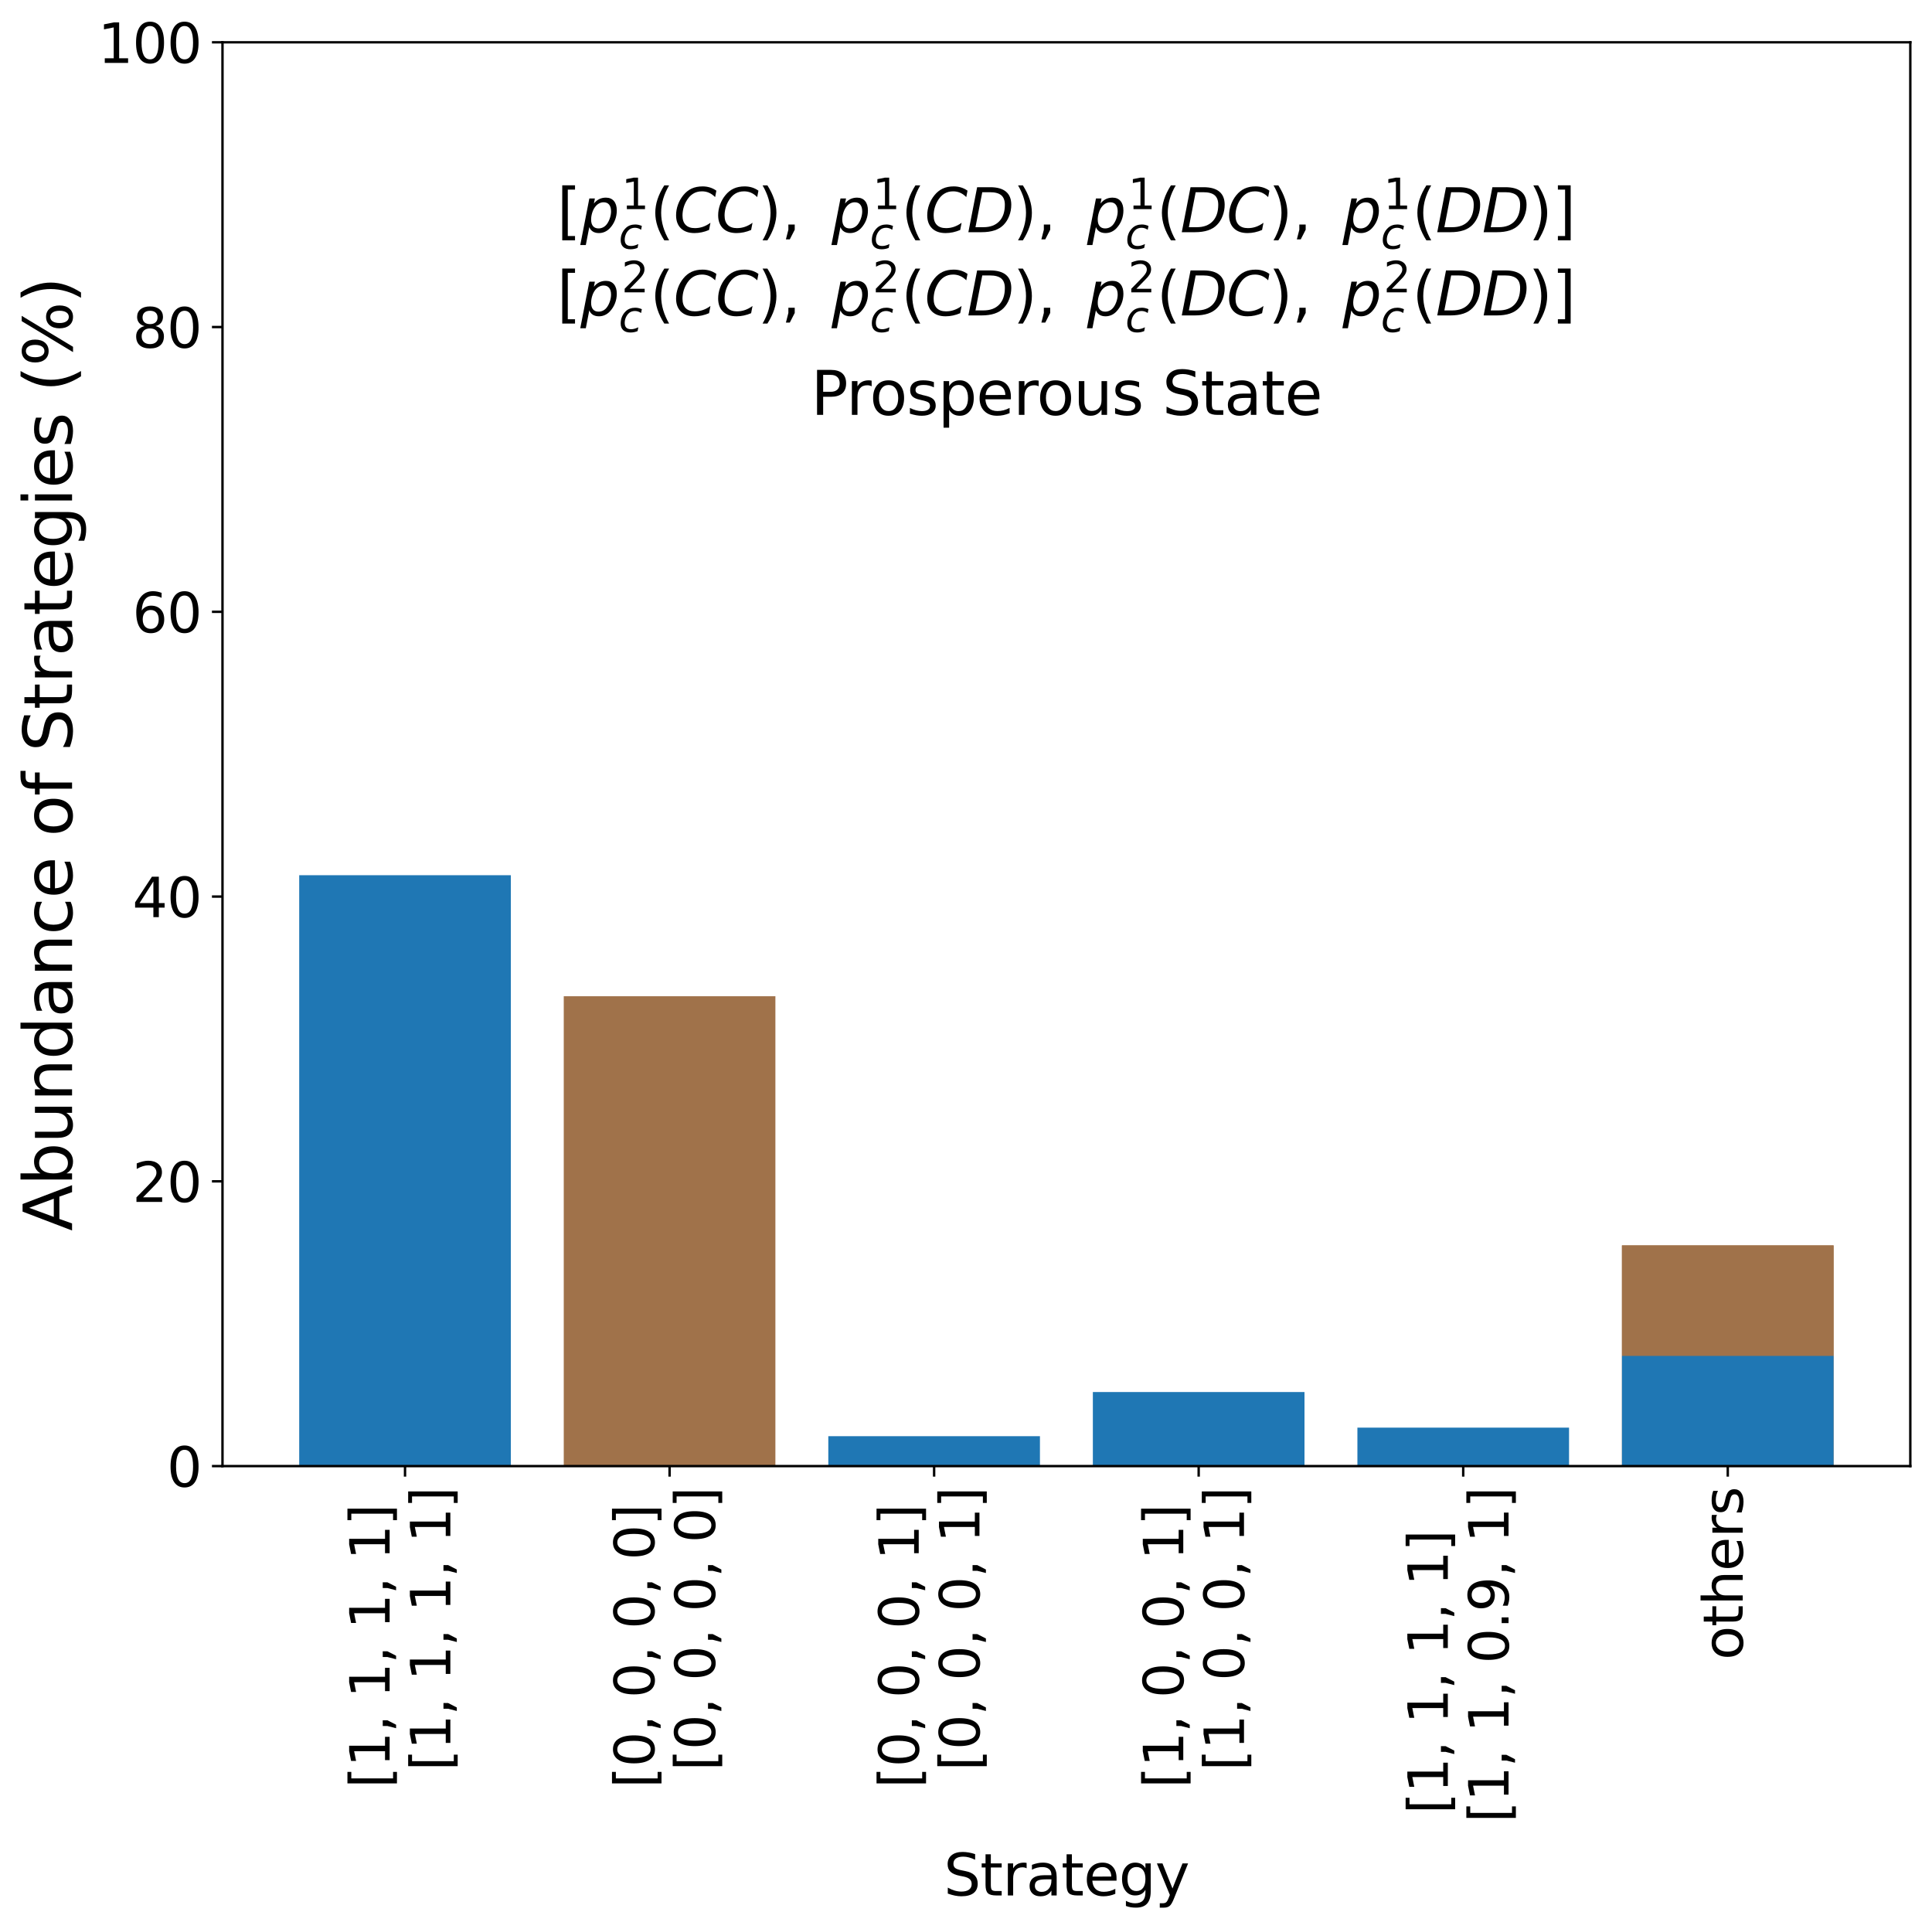 <?xml version="1.0" encoding="utf-8" standalone="no"?>
<!DOCTYPE svg PUBLIC "-//W3C//DTD SVG 1.1//EN"
  "http://www.w3.org/Graphics/SVG/1.1/DTD/svg11.dtd">
<svg xmlns:xlink="http://www.w3.org/1999/xlink" width="641.279pt" height="640.27pt" viewBox="0 0 641.279 640.27" xmlns="http://www.w3.org/2000/svg" version="1.1">
 <defs>
  <style type="text/css">*{stroke-linejoin: round; stroke-linecap: butt}</style>
 </defs>
 <g id="figure_1">
  <g id="patch_1">
   <path d="M 0 640.27 
L 641.279 640.27 
L 641.279 0 
L 0 0 
z
" style="fill: #ffffff"/>
  </g>
  <g id="axes_1">
   <g id="patch_2">
    <path d="M 73.849 486.609 
L 634.079 486.609 
L 634.079 14.039 
L 73.849 14.039 
z
" style="fill: #ffffff"/>
   </g>
   <g id="patch_3">
    <path d="M 99.314 486.609 
L 169.563 486.609 
L 169.563 290.492 
L 99.314 290.492 
z
" clip-path="url(#p943fc4abab)" style="fill: #1f77b4"/>
   </g>
   <g id="patch_4">
    <path d="M 187.125 486.609 
L 257.373 486.609 
L 257.373 330.66 
L 187.125 330.66 
z
" clip-path="url(#p943fc4abab)" style="fill: #a0724a"/>
   </g>
   <g id="patch_5">
    <path d="M 274.935 486.609 
L 345.183 486.609 
L 345.183 476.685 
L 274.935 476.685 
z
" clip-path="url(#p943fc4abab)" style="fill: #1f77b4"/>
   </g>
   <g id="patch_6">
    <path d="M 362.745 486.609 
L 432.994 486.609 
L 432.994 462.035 
L 362.745 462.035 
z
" clip-path="url(#p943fc4abab)" style="fill: #1f77b4"/>
   </g>
   <g id="patch_7">
    <path d="M 450.556 486.609 
L 520.804 486.609 
L 520.804 473.849 
L 450.556 473.849 
z
" clip-path="url(#p943fc4abab)" style="fill: #1f77b4"/>
   </g>
   <g id="patch_8">
    <path d="M 538.366 486.609 
L 608.614 486.609 
L 608.614 413.36 
L 538.366 413.36 
z
" clip-path="url(#p943fc4abab)" style="fill: #a0724a"/>
   </g>
   <g id="patch_9">
    <path d="M 538.366 486.609 
L 608.614 486.609 
L 608.614 449.984 
L 538.366 449.984 
z
" clip-path="url(#p943fc4abab)" style="fill: #1f77b4"/>
   </g>
   <g id="patch_10">
    <path d="M 538.366 449.984 
L 608.614 449.984 
L 608.614 413.36 
L 538.366 413.36 
z
" clip-path="url(#p943fc4abab)" style="fill: #a0724a"/>
   </g>
   <g id="matplotlib.axis_1">
    <g id="xtick_1">
     <g id="line2d_1">
      <defs>
       <path id="md08c0a884a" d="M 0 0 
L 0 3.5 
" style="stroke: #000000; stroke-width: 0.8"/>
      </defs>
      <g>
       <use xlink:href="#md08c0a884a" x="134.439" y="486.609" style="stroke: #000000; stroke-width: 0.8"/>
      </g>
     </g>
     <g id="text_1">
      <!-- [1, 1, 1, 1]  -->
      <g transform="translate(129.327 593.509) rotate(-90) scale(0.18 -0.18)">
       <defs>
        <path id="DejaVuSans-5b" d="M 550 4863 
L 1875 4863 
L 1875 4416 
L 1125 4416 
L 1125 -397 
L 1875 -397 
L 1875 -844 
L 550 -844 
L 550 4863 
z
" transform="scale(0.016)"/>
        <path id="DejaVuSans-31" d="M 794 531 
L 1825 531 
L 1825 4091 
L 703 3866 
L 703 4441 
L 1819 4666 
L 2450 4666 
L 2450 531 
L 3481 531 
L 3481 0 
L 794 0 
L 794 531 
z
" transform="scale(0.016)"/>
        <path id="DejaVuSans-2c" d="M 750 794 
L 1409 794 
L 1409 256 
L 897 -744 
L 494 -744 
L 750 256 
L 750 794 
z
" transform="scale(0.016)"/>
        <path id="DejaVuSans-20" transform="scale(0.016)"/>
        <path id="DejaVuSans-5d" d="M 1947 4863 
L 1947 -844 
L 622 -844 
L 622 -397 
L 1369 -397 
L 1369 4416 
L 622 4416 
L 622 4863 
L 1947 4863 
z
" transform="scale(0.016)"/>
       </defs>
       <use xlink:href="#DejaVuSans-5b"/>
       <use xlink:href="#DejaVuSans-31" transform="translate(39.014 0)"/>
       <use xlink:href="#DejaVuSans-2c" transform="translate(102.637 0)"/>
       <use xlink:href="#DejaVuSans-20" transform="translate(134.424 0)"/>
       <use xlink:href="#DejaVuSans-31" transform="translate(166.211 0)"/>
       <use xlink:href="#DejaVuSans-2c" transform="translate(229.834 0)"/>
       <use xlink:href="#DejaVuSans-20" transform="translate(261.621 0)"/>
       <use xlink:href="#DejaVuSans-31" transform="translate(293.408 0)"/>
       <use xlink:href="#DejaVuSans-2c" transform="translate(357.031 0)"/>
       <use xlink:href="#DejaVuSans-20" transform="translate(388.818 0)"/>
       <use xlink:href="#DejaVuSans-31" transform="translate(420.605 0)"/>
       <use xlink:href="#DejaVuSans-5d" transform="translate(484.229 0)"/>
       <use xlink:href="#DejaVuSans-20" transform="translate(523.242 0)"/>
      </g>
      <!--  [1, 1, 1, 1] -->
      <g transform="translate(149.483 593.509) rotate(-90) scale(0.18 -0.18)">
       <use xlink:href="#DejaVuSans-20"/>
       <use xlink:href="#DejaVuSans-5b" transform="translate(31.787 0)"/>
       <use xlink:href="#DejaVuSans-31" transform="translate(70.801 0)"/>
       <use xlink:href="#DejaVuSans-2c" transform="translate(134.424 0)"/>
       <use xlink:href="#DejaVuSans-20" transform="translate(166.211 0)"/>
       <use xlink:href="#DejaVuSans-31" transform="translate(197.998 0)"/>
       <use xlink:href="#DejaVuSans-2c" transform="translate(261.621 0)"/>
       <use xlink:href="#DejaVuSans-20" transform="translate(293.408 0)"/>
       <use xlink:href="#DejaVuSans-31" transform="translate(325.195 0)"/>
       <use xlink:href="#DejaVuSans-2c" transform="translate(388.818 0)"/>
       <use xlink:href="#DejaVuSans-20" transform="translate(420.605 0)"/>
       <use xlink:href="#DejaVuSans-31" transform="translate(452.393 0)"/>
       <use xlink:href="#DejaVuSans-5d" transform="translate(516.016 0)"/>
      </g>
     </g>
    </g>
    <g id="xtick_2">
     <g id="line2d_2">
      <g>
       <use xlink:href="#md08c0a884a" x="222.249" y="486.609" style="stroke: #000000; stroke-width: 0.8"/>
      </g>
     </g>
     <g id="text_2">
      <!-- [0, 0, 0, 0]  -->
      <g transform="translate(217.138 593.509) rotate(-90) scale(0.18 -0.18)">
       <defs>
        <path id="DejaVuSans-30" d="M 2034 4250 
Q 1547 4250 1301 3770 
Q 1056 3291 1056 2328 
Q 1056 1369 1301 889 
Q 1547 409 2034 409 
Q 2525 409 2770 889 
Q 3016 1369 3016 2328 
Q 3016 3291 2770 3770 
Q 2525 4250 2034 4250 
z
M 2034 4750 
Q 2819 4750 3233 4129 
Q 3647 3509 3647 2328 
Q 3647 1150 3233 529 
Q 2819 -91 2034 -91 
Q 1250 -91 836 529 
Q 422 1150 422 2328 
Q 422 3509 836 4129 
Q 1250 4750 2034 4750 
z
" transform="scale(0.016)"/>
       </defs>
       <use xlink:href="#DejaVuSans-5b"/>
       <use xlink:href="#DejaVuSans-30" transform="translate(39.014 0)"/>
       <use xlink:href="#DejaVuSans-2c" transform="translate(102.637 0)"/>
       <use xlink:href="#DejaVuSans-20" transform="translate(134.424 0)"/>
       <use xlink:href="#DejaVuSans-30" transform="translate(166.211 0)"/>
       <use xlink:href="#DejaVuSans-2c" transform="translate(229.834 0)"/>
       <use xlink:href="#DejaVuSans-20" transform="translate(261.621 0)"/>
       <use xlink:href="#DejaVuSans-30" transform="translate(293.408 0)"/>
       <use xlink:href="#DejaVuSans-2c" transform="translate(357.031 0)"/>
       <use xlink:href="#DejaVuSans-20" transform="translate(388.818 0)"/>
       <use xlink:href="#DejaVuSans-30" transform="translate(420.605 0)"/>
       <use xlink:href="#DejaVuSans-5d" transform="translate(484.229 0)"/>
       <use xlink:href="#DejaVuSans-20" transform="translate(523.242 0)"/>
      </g>
      <!--  [0, 0, 0, 0] -->
      <g transform="translate(237.294 593.509) rotate(-90) scale(0.18 -0.18)">
       <use xlink:href="#DejaVuSans-20"/>
       <use xlink:href="#DejaVuSans-5b" transform="translate(31.787 0)"/>
       <use xlink:href="#DejaVuSans-30" transform="translate(70.801 0)"/>
       <use xlink:href="#DejaVuSans-2c" transform="translate(134.424 0)"/>
       <use xlink:href="#DejaVuSans-20" transform="translate(166.211 0)"/>
       <use xlink:href="#DejaVuSans-30" transform="translate(197.998 0)"/>
       <use xlink:href="#DejaVuSans-2c" transform="translate(261.621 0)"/>
       <use xlink:href="#DejaVuSans-20" transform="translate(293.408 0)"/>
       <use xlink:href="#DejaVuSans-30" transform="translate(325.195 0)"/>
       <use xlink:href="#DejaVuSans-2c" transform="translate(388.818 0)"/>
       <use xlink:href="#DejaVuSans-20" transform="translate(420.605 0)"/>
       <use xlink:href="#DejaVuSans-30" transform="translate(452.393 0)"/>
       <use xlink:href="#DejaVuSans-5d" transform="translate(516.016 0)"/>
      </g>
     </g>
    </g>
    <g id="xtick_3">
     <g id="line2d_3">
      <g>
       <use xlink:href="#md08c0a884a" x="310.059" y="486.609" style="stroke: #000000; stroke-width: 0.8"/>
      </g>
     </g>
     <g id="text_3">
      <!-- [0, 0, 0, 1]  -->
      <g transform="translate(304.948 593.509) rotate(-90) scale(0.18 -0.18)">
       <use xlink:href="#DejaVuSans-5b"/>
       <use xlink:href="#DejaVuSans-30" transform="translate(39.014 0)"/>
       <use xlink:href="#DejaVuSans-2c" transform="translate(102.637 0)"/>
       <use xlink:href="#DejaVuSans-20" transform="translate(134.424 0)"/>
       <use xlink:href="#DejaVuSans-30" transform="translate(166.211 0)"/>
       <use xlink:href="#DejaVuSans-2c" transform="translate(229.834 0)"/>
       <use xlink:href="#DejaVuSans-20" transform="translate(261.621 0)"/>
       <use xlink:href="#DejaVuSans-30" transform="translate(293.408 0)"/>
       <use xlink:href="#DejaVuSans-2c" transform="translate(357.031 0)"/>
       <use xlink:href="#DejaVuSans-20" transform="translate(388.818 0)"/>
       <use xlink:href="#DejaVuSans-31" transform="translate(420.605 0)"/>
       <use xlink:href="#DejaVuSans-5d" transform="translate(484.229 0)"/>
       <use xlink:href="#DejaVuSans-20" transform="translate(523.242 0)"/>
      </g>
      <!--  [0, 0, 0, 1] -->
      <g transform="translate(325.104 593.509) rotate(-90) scale(0.18 -0.18)">
       <use xlink:href="#DejaVuSans-20"/>
       <use xlink:href="#DejaVuSans-5b" transform="translate(31.787 0)"/>
       <use xlink:href="#DejaVuSans-30" transform="translate(70.801 0)"/>
       <use xlink:href="#DejaVuSans-2c" transform="translate(134.424 0)"/>
       <use xlink:href="#DejaVuSans-20" transform="translate(166.211 0)"/>
       <use xlink:href="#DejaVuSans-30" transform="translate(197.998 0)"/>
       <use xlink:href="#DejaVuSans-2c" transform="translate(261.621 0)"/>
       <use xlink:href="#DejaVuSans-20" transform="translate(293.408 0)"/>
       <use xlink:href="#DejaVuSans-30" transform="translate(325.195 0)"/>
       <use xlink:href="#DejaVuSans-2c" transform="translate(388.818 0)"/>
       <use xlink:href="#DejaVuSans-20" transform="translate(420.605 0)"/>
       <use xlink:href="#DejaVuSans-31" transform="translate(452.393 0)"/>
       <use xlink:href="#DejaVuSans-5d" transform="translate(516.016 0)"/>
      </g>
     </g>
    </g>
    <g id="xtick_4">
     <g id="line2d_4">
      <g>
       <use xlink:href="#md08c0a884a" x="397.87" y="486.609" style="stroke: #000000; stroke-width: 0.8"/>
      </g>
     </g>
     <g id="text_4">
      <!-- [1, 0, 0, 1]  -->
      <g transform="translate(392.758 593.509) rotate(-90) scale(0.18 -0.18)">
       <use xlink:href="#DejaVuSans-5b"/>
       <use xlink:href="#DejaVuSans-31" transform="translate(39.014 0)"/>
       <use xlink:href="#DejaVuSans-2c" transform="translate(102.637 0)"/>
       <use xlink:href="#DejaVuSans-20" transform="translate(134.424 0)"/>
       <use xlink:href="#DejaVuSans-30" transform="translate(166.211 0)"/>
       <use xlink:href="#DejaVuSans-2c" transform="translate(229.834 0)"/>
       <use xlink:href="#DejaVuSans-20" transform="translate(261.621 0)"/>
       <use xlink:href="#DejaVuSans-30" transform="translate(293.408 0)"/>
       <use xlink:href="#DejaVuSans-2c" transform="translate(357.031 0)"/>
       <use xlink:href="#DejaVuSans-20" transform="translate(388.818 0)"/>
       <use xlink:href="#DejaVuSans-31" transform="translate(420.605 0)"/>
       <use xlink:href="#DejaVuSans-5d" transform="translate(484.229 0)"/>
       <use xlink:href="#DejaVuSans-20" transform="translate(523.242 0)"/>
      </g>
      <!--  [1, 0, 0, 1] -->
      <g transform="translate(412.914 593.509) rotate(-90) scale(0.18 -0.18)">
       <use xlink:href="#DejaVuSans-20"/>
       <use xlink:href="#DejaVuSans-5b" transform="translate(31.787 0)"/>
       <use xlink:href="#DejaVuSans-31" transform="translate(70.801 0)"/>
       <use xlink:href="#DejaVuSans-2c" transform="translate(134.424 0)"/>
       <use xlink:href="#DejaVuSans-20" transform="translate(166.211 0)"/>
       <use xlink:href="#DejaVuSans-30" transform="translate(197.998 0)"/>
       <use xlink:href="#DejaVuSans-2c" transform="translate(261.621 0)"/>
       <use xlink:href="#DejaVuSans-20" transform="translate(293.408 0)"/>
       <use xlink:href="#DejaVuSans-30" transform="translate(325.195 0)"/>
       <use xlink:href="#DejaVuSans-2c" transform="translate(388.818 0)"/>
       <use xlink:href="#DejaVuSans-20" transform="translate(420.605 0)"/>
       <use xlink:href="#DejaVuSans-31" transform="translate(452.393 0)"/>
       <use xlink:href="#DejaVuSans-5d" transform="translate(516.016 0)"/>
      </g>
     </g>
    </g>
    <g id="xtick_5">
     <g id="line2d_5">
      <g>
       <use xlink:href="#md08c0a884a" x="485.68" y="486.609" style="stroke: #000000; stroke-width: 0.8"/>
      </g>
     </g>
     <g id="text_5">
      <!-- [1, 1, 1, 1]  -->
      <g transform="translate(480.569 602.095) rotate(-90) scale(0.18 -0.18)">
       <use xlink:href="#DejaVuSans-5b"/>
       <use xlink:href="#DejaVuSans-31" transform="translate(39.014 0)"/>
       <use xlink:href="#DejaVuSans-2c" transform="translate(102.637 0)"/>
       <use xlink:href="#DejaVuSans-20" transform="translate(134.424 0)"/>
       <use xlink:href="#DejaVuSans-31" transform="translate(166.211 0)"/>
       <use xlink:href="#DejaVuSans-2c" transform="translate(229.834 0)"/>
       <use xlink:href="#DejaVuSans-20" transform="translate(261.621 0)"/>
       <use xlink:href="#DejaVuSans-31" transform="translate(293.408 0)"/>
       <use xlink:href="#DejaVuSans-2c" transform="translate(357.031 0)"/>
       <use xlink:href="#DejaVuSans-20" transform="translate(388.818 0)"/>
       <use xlink:href="#DejaVuSans-31" transform="translate(420.605 0)"/>
       <use xlink:href="#DejaVuSans-5d" transform="translate(484.229 0)"/>
       <use xlink:href="#DejaVuSans-20" transform="translate(523.242 0)"/>
      </g>
      <!--  [1, 1, 0.9, 1] -->
      <g transform="translate(500.725 610.682) rotate(-90) scale(0.18 -0.18)">
       <defs>
        <path id="DejaVuSans-2e" d="M 684 794 
L 1344 794 
L 1344 0 
L 684 0 
L 684 794 
z
" transform="scale(0.016)"/>
        <path id="DejaVuSans-39" d="M 703 97 
L 703 672 
Q 941 559 1184 500 
Q 1428 441 1663 441 
Q 2288 441 2617 861 
Q 2947 1281 2994 2138 
Q 2813 1869 2534 1725 
Q 2256 1581 1919 1581 
Q 1219 1581 811 2004 
Q 403 2428 403 3163 
Q 403 3881 828 4315 
Q 1253 4750 1959 4750 
Q 2769 4750 3195 4129 
Q 3622 3509 3622 2328 
Q 3622 1225 3098 567 
Q 2575 -91 1691 -91 
Q 1453 -91 1209 -44 
Q 966 3 703 97 
z
M 1959 2075 
Q 2384 2075 2632 2365 
Q 2881 2656 2881 3163 
Q 2881 3666 2632 3958 
Q 2384 4250 1959 4250 
Q 1534 4250 1286 3958 
Q 1038 3666 1038 3163 
Q 1038 2656 1286 2365 
Q 1534 2075 1959 2075 
z
" transform="scale(0.016)"/>
       </defs>
       <use xlink:href="#DejaVuSans-20"/>
       <use xlink:href="#DejaVuSans-5b" transform="translate(31.787 0)"/>
       <use xlink:href="#DejaVuSans-31" transform="translate(70.801 0)"/>
       <use xlink:href="#DejaVuSans-2c" transform="translate(134.424 0)"/>
       <use xlink:href="#DejaVuSans-20" transform="translate(166.211 0)"/>
       <use xlink:href="#DejaVuSans-31" transform="translate(197.998 0)"/>
       <use xlink:href="#DejaVuSans-2c" transform="translate(261.621 0)"/>
       <use xlink:href="#DejaVuSans-20" transform="translate(293.408 0)"/>
       <use xlink:href="#DejaVuSans-30" transform="translate(325.195 0)"/>
       <use xlink:href="#DejaVuSans-2e" transform="translate(388.818 0)"/>
       <use xlink:href="#DejaVuSans-39" transform="translate(420.605 0)"/>
       <use xlink:href="#DejaVuSans-2c" transform="translate(484.229 0)"/>
       <use xlink:href="#DejaVuSans-20" transform="translate(516.016 0)"/>
       <use xlink:href="#DejaVuSans-31" transform="translate(547.803 0)"/>
       <use xlink:href="#DejaVuSans-5d" transform="translate(611.426 0)"/>
      </g>
     </g>
    </g>
    <g id="xtick_6">
     <g id="line2d_6">
      <g>
       <use xlink:href="#md08c0a884a" x="573.49" y="486.609" style="stroke: #000000; stroke-width: 0.8"/>
      </g>
     </g>
     <g id="text_6">
      <!-- others -->
      <g transform="translate(578.457 550.939) rotate(-90) scale(0.18 -0.18)">
       <defs>
        <path id="DejaVuSans-6f" d="M 1959 3097 
Q 1497 3097 1228 2736 
Q 959 2375 959 1747 
Q 959 1119 1226 758 
Q 1494 397 1959 397 
Q 2419 397 2687 759 
Q 2956 1122 2956 1747 
Q 2956 2369 2687 2733 
Q 2419 3097 1959 3097 
z
M 1959 3584 
Q 2709 3584 3137 3096 
Q 3566 2609 3566 1747 
Q 3566 888 3137 398 
Q 2709 -91 1959 -91 
Q 1206 -91 779 398 
Q 353 888 353 1747 
Q 353 2609 779 3096 
Q 1206 3584 1959 3584 
z
" transform="scale(0.016)"/>
        <path id="DejaVuSans-74" d="M 1172 4494 
L 1172 3500 
L 2356 3500 
L 2356 3053 
L 1172 3053 
L 1172 1153 
Q 1172 725 1289 603 
Q 1406 481 1766 481 
L 2356 481 
L 2356 0 
L 1766 0 
Q 1100 0 847 248 
Q 594 497 594 1153 
L 594 3053 
L 172 3053 
L 172 3500 
L 594 3500 
L 594 4494 
L 1172 4494 
z
" transform="scale(0.016)"/>
        <path id="DejaVuSans-68" d="M 3513 2113 
L 3513 0 
L 2938 0 
L 2938 2094 
Q 2938 2591 2744 2837 
Q 2550 3084 2163 3084 
Q 1697 3084 1428 2787 
Q 1159 2491 1159 1978 
L 1159 0 
L 581 0 
L 581 4863 
L 1159 4863 
L 1159 2956 
Q 1366 3272 1645 3428 
Q 1925 3584 2291 3584 
Q 2894 3584 3203 3211 
Q 3513 2838 3513 2113 
z
" transform="scale(0.016)"/>
        <path id="DejaVuSans-65" d="M 3597 1894 
L 3597 1613 
L 953 1613 
Q 991 1019 1311 708 
Q 1631 397 2203 397 
Q 2534 397 2845 478 
Q 3156 559 3463 722 
L 3463 178 
Q 3153 47 2828 -22 
Q 2503 -91 2169 -91 
Q 1331 -91 842 396 
Q 353 884 353 1716 
Q 353 2575 817 3079 
Q 1281 3584 2069 3584 
Q 2775 3584 3186 3129 
Q 3597 2675 3597 1894 
z
M 3022 2063 
Q 3016 2534 2758 2815 
Q 2500 3097 2075 3097 
Q 1594 3097 1305 2825 
Q 1016 2553 972 2059 
L 3022 2063 
z
" transform="scale(0.016)"/>
        <path id="DejaVuSans-72" d="M 2631 2963 
Q 2534 3019 2420 3045 
Q 2306 3072 2169 3072 
Q 1681 3072 1420 2755 
Q 1159 2438 1159 1844 
L 1159 0 
L 581 0 
L 581 3500 
L 1159 3500 
L 1159 2956 
Q 1341 3275 1631 3429 
Q 1922 3584 2338 3584 
Q 2397 3584 2469 3576 
Q 2541 3569 2628 3553 
L 2631 2963 
z
" transform="scale(0.016)"/>
        <path id="DejaVuSans-73" d="M 2834 3397 
L 2834 2853 
Q 2591 2978 2328 3040 
Q 2066 3103 1784 3103 
Q 1356 3103 1142 2972 
Q 928 2841 928 2578 
Q 928 2378 1081 2264 
Q 1234 2150 1697 2047 
L 1894 2003 
Q 2506 1872 2764 1633 
Q 3022 1394 3022 966 
Q 3022 478 2636 193 
Q 2250 -91 1575 -91 
Q 1294 -91 989 -36 
Q 684 19 347 128 
L 347 722 
Q 666 556 975 473 
Q 1284 391 1588 391 
Q 1994 391 2212 530 
Q 2431 669 2431 922 
Q 2431 1156 2273 1281 
Q 2116 1406 1581 1522 
L 1381 1569 
Q 847 1681 609 1914 
Q 372 2147 372 2553 
Q 372 3047 722 3315 
Q 1072 3584 1716 3584 
Q 2034 3584 2315 3537 
Q 2597 3491 2834 3397 
z
" transform="scale(0.016)"/>
       </defs>
       <use xlink:href="#DejaVuSans-6f"/>
       <use xlink:href="#DejaVuSans-74" transform="translate(61.182 0)"/>
       <use xlink:href="#DejaVuSans-68" transform="translate(100.391 0)"/>
       <use xlink:href="#DejaVuSans-65" transform="translate(163.77 0)"/>
       <use xlink:href="#DejaVuSans-72" transform="translate(225.293 0)"/>
       <use xlink:href="#DejaVuSans-73" transform="translate(266.406 0)"/>
      </g>
     </g>
    </g>
    <g id="text_7">
     <!-- Strategy -->
     <g transform="translate(313.258 629.119) scale(0.19 -0.19)">
      <defs>
       <path id="DejaVuSans-53" d="M 3425 4513 
L 3425 3897 
Q 3066 4069 2747 4153 
Q 2428 4238 2131 4238 
Q 1616 4238 1336 4038 
Q 1056 3838 1056 3469 
Q 1056 3159 1242 3001 
Q 1428 2844 1947 2747 
L 2328 2669 
Q 3034 2534 3370 2195 
Q 3706 1856 3706 1288 
Q 3706 609 3251 259 
Q 2797 -91 1919 -91 
Q 1588 -91 1214 -16 
Q 841 59 441 206 
L 441 856 
Q 825 641 1194 531 
Q 1563 422 1919 422 
Q 2459 422 2753 634 
Q 3047 847 3047 1241 
Q 3047 1584 2836 1778 
Q 2625 1972 2144 2069 
L 1759 2144 
Q 1053 2284 737 2584 
Q 422 2884 422 3419 
Q 422 4038 858 4394 
Q 1294 4750 2059 4750 
Q 2388 4750 2728 4690 
Q 3069 4631 3425 4513 
z
" transform="scale(0.016)"/>
       <path id="DejaVuSans-61" d="M 2194 1759 
Q 1497 1759 1228 1600 
Q 959 1441 959 1056 
Q 959 750 1161 570 
Q 1363 391 1709 391 
Q 2188 391 2477 730 
Q 2766 1069 2766 1631 
L 2766 1759 
L 2194 1759 
z
M 3341 1997 
L 3341 0 
L 2766 0 
L 2766 531 
Q 2569 213 2275 61 
Q 1981 -91 1556 -91 
Q 1019 -91 701 211 
Q 384 513 384 1019 
Q 384 1609 779 1909 
Q 1175 2209 1959 2209 
L 2766 2209 
L 2766 2266 
Q 2766 2663 2505 2880 
Q 2244 3097 1772 3097 
Q 1472 3097 1187 3025 
Q 903 2953 641 2809 
L 641 3341 
Q 956 3463 1253 3523 
Q 1550 3584 1831 3584 
Q 2591 3584 2966 3190 
Q 3341 2797 3341 1997 
z
" transform="scale(0.016)"/>
       <path id="DejaVuSans-67" d="M 2906 1791 
Q 2906 2416 2648 2759 
Q 2391 3103 1925 3103 
Q 1463 3103 1205 2759 
Q 947 2416 947 1791 
Q 947 1169 1205 825 
Q 1463 481 1925 481 
Q 2391 481 2648 825 
Q 2906 1169 2906 1791 
z
M 3481 434 
Q 3481 -459 3084 -895 
Q 2688 -1331 1869 -1331 
Q 1566 -1331 1297 -1286 
Q 1028 -1241 775 -1147 
L 775 -588 
Q 1028 -725 1275 -790 
Q 1522 -856 1778 -856 
Q 2344 -856 2625 -561 
Q 2906 -266 2906 331 
L 2906 616 
Q 2728 306 2450 153 
Q 2172 0 1784 0 
Q 1141 0 747 490 
Q 353 981 353 1791 
Q 353 2603 747 3093 
Q 1141 3584 1784 3584 
Q 2172 3584 2450 3431 
Q 2728 3278 2906 2969 
L 2906 3500 
L 3481 3500 
L 3481 434 
z
" transform="scale(0.016)"/>
       <path id="DejaVuSans-79" d="M 2059 -325 
Q 1816 -950 1584 -1140 
Q 1353 -1331 966 -1331 
L 506 -1331 
L 506 -850 
L 844 -850 
Q 1081 -850 1212 -737 
Q 1344 -625 1503 -206 
L 1606 56 
L 191 3500 
L 800 3500 
L 1894 763 
L 2988 3500 
L 3597 3500 
L 2059 -325 
z
" transform="scale(0.016)"/>
      </defs>
      <use xlink:href="#DejaVuSans-53"/>
      <use xlink:href="#DejaVuSans-74" transform="translate(63.477 0)"/>
      <use xlink:href="#DejaVuSans-72" transform="translate(102.686 0)"/>
      <use xlink:href="#DejaVuSans-61" transform="translate(143.799 0)"/>
      <use xlink:href="#DejaVuSans-74" transform="translate(205.078 0)"/>
      <use xlink:href="#DejaVuSans-65" transform="translate(244.287 0)"/>
      <use xlink:href="#DejaVuSans-67" transform="translate(305.811 0)"/>
      <use xlink:href="#DejaVuSans-79" transform="translate(369.287 0)"/>
     </g>
    </g>
   </g>
   <g id="matplotlib.axis_2">
    <g id="ytick_1">
     <g id="line2d_7">
      <defs>
       <path id="m289be6b359" d="M 0 0 
L -3.5 0 
" style="stroke: #000000; stroke-width: 0.8"/>
      </defs>
      <g>
       <use xlink:href="#m289be6b359" x="73.849" y="486.609" style="stroke: #000000; stroke-width: 0.8"/>
      </g>
     </g>
     <g id="text_8">
      <!-- 0 -->
      <g transform="translate(55.397 493.447) scale(0.18 -0.18)">
       <use xlink:href="#DejaVuSans-30"/>
      </g>
     </g>
    </g>
    <g id="ytick_2">
     <g id="line2d_8">
      <g>
       <use xlink:href="#m289be6b359" x="73.849" y="392.095" style="stroke: #000000; stroke-width: 0.8"/>
      </g>
     </g>
     <g id="text_9">
      <!-- 20 -->
      <g transform="translate(43.944 398.933) scale(0.18 -0.18)">
       <defs>
        <path id="DejaVuSans-32" d="M 1228 531 
L 3431 531 
L 3431 0 
L 469 0 
L 469 531 
Q 828 903 1448 1529 
Q 2069 2156 2228 2338 
Q 2531 2678 2651 2914 
Q 2772 3150 2772 3378 
Q 2772 3750 2511 3984 
Q 2250 4219 1831 4219 
Q 1534 4219 1204 4116 
Q 875 4013 500 3803 
L 500 4441 
Q 881 4594 1212 4672 
Q 1544 4750 1819 4750 
Q 2544 4750 2975 4387 
Q 3406 4025 3406 3419 
Q 3406 3131 3298 2873 
Q 3191 2616 2906 2266 
Q 2828 2175 2409 1742 
Q 1991 1309 1228 531 
z
" transform="scale(0.016)"/>
       </defs>
       <use xlink:href="#DejaVuSans-32"/>
       <use xlink:href="#DejaVuSans-30" transform="translate(63.623 0)"/>
      </g>
     </g>
    </g>
    <g id="ytick_3">
     <g id="line2d_9">
      <g>
       <use xlink:href="#m289be6b359" x="73.849" y="297.581" style="stroke: #000000; stroke-width: 0.8"/>
      </g>
     </g>
     <g id="text_10">
      <!-- 40 -->
      <g transform="translate(43.944 304.419) scale(0.18 -0.18)">
       <defs>
        <path id="DejaVuSans-34" d="M 2419 4116 
L 825 1625 
L 2419 1625 
L 2419 4116 
z
M 2253 4666 
L 3047 4666 
L 3047 1625 
L 3713 1625 
L 3713 1100 
L 3047 1100 
L 3047 0 
L 2419 0 
L 2419 1100 
L 313 1100 
L 313 1709 
L 2253 4666 
z
" transform="scale(0.016)"/>
       </defs>
       <use xlink:href="#DejaVuSans-34"/>
       <use xlink:href="#DejaVuSans-30" transform="translate(63.623 0)"/>
      </g>
     </g>
    </g>
    <g id="ytick_4">
     <g id="line2d_10">
      <g>
       <use xlink:href="#m289be6b359" x="73.849" y="203.067" style="stroke: #000000; stroke-width: 0.8"/>
      </g>
     </g>
     <g id="text_11">
      <!-- 60 -->
      <g transform="translate(43.944 209.905) scale(0.18 -0.18)">
       <defs>
        <path id="DejaVuSans-36" d="M 2113 2584 
Q 1688 2584 1439 2293 
Q 1191 2003 1191 1497 
Q 1191 994 1439 701 
Q 1688 409 2113 409 
Q 2538 409 2786 701 
Q 3034 994 3034 1497 
Q 3034 2003 2786 2293 
Q 2538 2584 2113 2584 
z
M 3366 4563 
L 3366 3988 
Q 3128 4100 2886 4159 
Q 2644 4219 2406 4219 
Q 1781 4219 1451 3797 
Q 1122 3375 1075 2522 
Q 1259 2794 1537 2939 
Q 1816 3084 2150 3084 
Q 2853 3084 3261 2657 
Q 3669 2231 3669 1497 
Q 3669 778 3244 343 
Q 2819 -91 2113 -91 
Q 1303 -91 875 529 
Q 447 1150 447 2328 
Q 447 3434 972 4092 
Q 1497 4750 2381 4750 
Q 2619 4750 2861 4703 
Q 3103 4656 3366 4563 
z
" transform="scale(0.016)"/>
       </defs>
       <use xlink:href="#DejaVuSans-36"/>
       <use xlink:href="#DejaVuSans-30" transform="translate(63.623 0)"/>
      </g>
     </g>
    </g>
    <g id="ytick_5">
     <g id="line2d_11">
      <g>
       <use xlink:href="#m289be6b359" x="73.849" y="108.553" style="stroke: #000000; stroke-width: 0.8"/>
      </g>
     </g>
     <g id="text_12">
      <!-- 80 -->
      <g transform="translate(43.944 115.391) scale(0.18 -0.18)">
       <defs>
        <path id="DejaVuSans-38" d="M 2034 2216 
Q 1584 2216 1326 1975 
Q 1069 1734 1069 1313 
Q 1069 891 1326 650 
Q 1584 409 2034 409 
Q 2484 409 2743 651 
Q 3003 894 3003 1313 
Q 3003 1734 2745 1975 
Q 2488 2216 2034 2216 
z
M 1403 2484 
Q 997 2584 770 2862 
Q 544 3141 544 3541 
Q 544 4100 942 4425 
Q 1341 4750 2034 4750 
Q 2731 4750 3128 4425 
Q 3525 4100 3525 3541 
Q 3525 3141 3298 2862 
Q 3072 2584 2669 2484 
Q 3125 2378 3379 2068 
Q 3634 1759 3634 1313 
Q 3634 634 3220 271 
Q 2806 -91 2034 -91 
Q 1263 -91 848 271 
Q 434 634 434 1313 
Q 434 1759 690 2068 
Q 947 2378 1403 2484 
z
M 1172 3481 
Q 1172 3119 1398 2916 
Q 1625 2713 2034 2713 
Q 2441 2713 2670 2916 
Q 2900 3119 2900 3481 
Q 2900 3844 2670 4047 
Q 2441 4250 2034 4250 
Q 1625 4250 1398 4047 
Q 1172 3844 1172 3481 
z
" transform="scale(0.016)"/>
       </defs>
       <use xlink:href="#DejaVuSans-38"/>
       <use xlink:href="#DejaVuSans-30" transform="translate(63.623 0)"/>
      </g>
     </g>
    </g>
    <g id="ytick_6">
     <g id="line2d_12">
      <g>
       <use xlink:href="#m289be6b359" x="73.849" y="14.039" style="stroke: #000000; stroke-width: 0.8"/>
      </g>
     </g>
     <g id="text_13">
      <!-- 100 -->
      <g transform="translate(32.492 20.877) scale(0.18 -0.18)">
       <use xlink:href="#DejaVuSans-31"/>
       <use xlink:href="#DejaVuSans-30" transform="translate(63.623 0)"/>
       <use xlink:href="#DejaVuSans-30" transform="translate(127.246 0)"/>
      </g>
     </g>
    </g>
    <g id="text_14">
     <!-- Abundance of Strategies (%) -->
     <g transform="translate(23.917 408.59) rotate(-90) scale(0.22 -0.22)">
      <defs>
       <path id="DejaVuSans-41" d="M 2188 4044 
L 1331 1722 
L 3047 1722 
L 2188 4044 
z
M 1831 4666 
L 2547 4666 
L 4325 0 
L 3669 0 
L 3244 1197 
L 1141 1197 
L 716 0 
L 50 0 
L 1831 4666 
z
" transform="scale(0.016)"/>
       <path id="DejaVuSans-62" d="M 3116 1747 
Q 3116 2381 2855 2742 
Q 2594 3103 2138 3103 
Q 1681 3103 1420 2742 
Q 1159 2381 1159 1747 
Q 1159 1113 1420 752 
Q 1681 391 2138 391 
Q 2594 391 2855 752 
Q 3116 1113 3116 1747 
z
M 1159 2969 
Q 1341 3281 1617 3432 
Q 1894 3584 2278 3584 
Q 2916 3584 3314 3078 
Q 3713 2572 3713 1747 
Q 3713 922 3314 415 
Q 2916 -91 2278 -91 
Q 1894 -91 1617 61 
Q 1341 213 1159 525 
L 1159 0 
L 581 0 
L 581 4863 
L 1159 4863 
L 1159 2969 
z
" transform="scale(0.016)"/>
       <path id="DejaVuSans-75" d="M 544 1381 
L 544 3500 
L 1119 3500 
L 1119 1403 
Q 1119 906 1312 657 
Q 1506 409 1894 409 
Q 2359 409 2629 706 
Q 2900 1003 2900 1516 
L 2900 3500 
L 3475 3500 
L 3475 0 
L 2900 0 
L 2900 538 
Q 2691 219 2414 64 
Q 2138 -91 1772 -91 
Q 1169 -91 856 284 
Q 544 659 544 1381 
z
M 1991 3584 
L 1991 3584 
z
" transform="scale(0.016)"/>
       <path id="DejaVuSans-6e" d="M 3513 2113 
L 3513 0 
L 2938 0 
L 2938 2094 
Q 2938 2591 2744 2837 
Q 2550 3084 2163 3084 
Q 1697 3084 1428 2787 
Q 1159 2491 1159 1978 
L 1159 0 
L 581 0 
L 581 3500 
L 1159 3500 
L 1159 2956 
Q 1366 3272 1645 3428 
Q 1925 3584 2291 3584 
Q 2894 3584 3203 3211 
Q 3513 2838 3513 2113 
z
" transform="scale(0.016)"/>
       <path id="DejaVuSans-64" d="M 2906 2969 
L 2906 4863 
L 3481 4863 
L 3481 0 
L 2906 0 
L 2906 525 
Q 2725 213 2448 61 
Q 2172 -91 1784 -91 
Q 1150 -91 751 415 
Q 353 922 353 1747 
Q 353 2572 751 3078 
Q 1150 3584 1784 3584 
Q 2172 3584 2448 3432 
Q 2725 3281 2906 2969 
z
M 947 1747 
Q 947 1113 1208 752 
Q 1469 391 1925 391 
Q 2381 391 2643 752 
Q 2906 1113 2906 1747 
Q 2906 2381 2643 2742 
Q 2381 3103 1925 3103 
Q 1469 3103 1208 2742 
Q 947 2381 947 1747 
z
" transform="scale(0.016)"/>
       <path id="DejaVuSans-63" d="M 3122 3366 
L 3122 2828 
Q 2878 2963 2633 3030 
Q 2388 3097 2138 3097 
Q 1578 3097 1268 2742 
Q 959 2388 959 1747 
Q 959 1106 1268 751 
Q 1578 397 2138 397 
Q 2388 397 2633 464 
Q 2878 531 3122 666 
L 3122 134 
Q 2881 22 2623 -34 
Q 2366 -91 2075 -91 
Q 1284 -91 818 406 
Q 353 903 353 1747 
Q 353 2603 823 3093 
Q 1294 3584 2113 3584 
Q 2378 3584 2631 3529 
Q 2884 3475 3122 3366 
z
" transform="scale(0.016)"/>
       <path id="DejaVuSans-66" d="M 2375 4863 
L 2375 4384 
L 1825 4384 
Q 1516 4384 1395 4259 
Q 1275 4134 1275 3809 
L 1275 3500 
L 2222 3500 
L 2222 3053 
L 1275 3053 
L 1275 0 
L 697 0 
L 697 3053 
L 147 3053 
L 147 3500 
L 697 3500 
L 697 3744 
Q 697 4328 969 4595 
Q 1241 4863 1831 4863 
L 2375 4863 
z
" transform="scale(0.016)"/>
       <path id="DejaVuSans-69" d="M 603 3500 
L 1178 3500 
L 1178 0 
L 603 0 
L 603 3500 
z
M 603 4863 
L 1178 4863 
L 1178 4134 
L 603 4134 
L 603 4863 
z
" transform="scale(0.016)"/>
       <path id="DejaVuSans-28" d="M 1984 4856 
Q 1566 4138 1362 3434 
Q 1159 2731 1159 2009 
Q 1159 1288 1364 580 
Q 1569 -128 1984 -844 
L 1484 -844 
Q 1016 -109 783 600 
Q 550 1309 550 2009 
Q 550 2706 781 3412 
Q 1013 4119 1484 4856 
L 1984 4856 
z
" transform="scale(0.016)"/>
       <path id="DejaVuSans-25" d="M 4653 2053 
Q 4381 2053 4226 1822 
Q 4072 1591 4072 1178 
Q 4072 772 4226 539 
Q 4381 306 4653 306 
Q 4919 306 5073 539 
Q 5228 772 5228 1178 
Q 5228 1588 5073 1820 
Q 4919 2053 4653 2053 
z
M 4653 2450 
Q 5147 2450 5437 2106 
Q 5728 1763 5728 1178 
Q 5728 594 5436 251 
Q 5144 -91 4653 -91 
Q 4153 -91 3862 251 
Q 3572 594 3572 1178 
Q 3572 1766 3864 2108 
Q 4156 2450 4653 2450 
z
M 1428 4353 
Q 1159 4353 1004 4120 
Q 850 3888 850 3481 
Q 850 3069 1003 2837 
Q 1156 2606 1428 2606 
Q 1700 2606 1854 2837 
Q 2009 3069 2009 3481 
Q 2009 3884 1853 4118 
Q 1697 4353 1428 4353 
z
M 4250 4750 
L 4750 4750 
L 1831 -91 
L 1331 -91 
L 4250 4750 
z
M 1428 4750 
Q 1922 4750 2215 4408 
Q 2509 4066 2509 3481 
Q 2509 2891 2217 2550 
Q 1925 2209 1428 2209 
Q 931 2209 642 2551 
Q 353 2894 353 3481 
Q 353 4063 643 4406 
Q 934 4750 1428 4750 
z
" transform="scale(0.016)"/>
       <path id="DejaVuSans-29" d="M 513 4856 
L 1013 4856 
Q 1481 4119 1714 3412 
Q 1947 2706 1947 2009 
Q 1947 1309 1714 600 
Q 1481 -109 1013 -844 
L 513 -844 
Q 928 -128 1133 580 
Q 1338 1288 1338 2009 
Q 1338 2731 1133 3434 
Q 928 4138 513 4856 
z
" transform="scale(0.016)"/>
      </defs>
      <use xlink:href="#DejaVuSans-41"/>
      <use xlink:href="#DejaVuSans-62" transform="translate(68.408 0)"/>
      <use xlink:href="#DejaVuSans-75" transform="translate(131.885 0)"/>
      <use xlink:href="#DejaVuSans-6e" transform="translate(195.264 0)"/>
      <use xlink:href="#DejaVuSans-64" transform="translate(258.643 0)"/>
      <use xlink:href="#DejaVuSans-61" transform="translate(322.119 0)"/>
      <use xlink:href="#DejaVuSans-6e" transform="translate(383.398 0)"/>
      <use xlink:href="#DejaVuSans-63" transform="translate(446.777 0)"/>
      <use xlink:href="#DejaVuSans-65" transform="translate(501.758 0)"/>
      <use xlink:href="#DejaVuSans-20" transform="translate(563.281 0)"/>
      <use xlink:href="#DejaVuSans-6f" transform="translate(595.068 0)"/>
      <use xlink:href="#DejaVuSans-66" transform="translate(656.25 0)"/>
      <use xlink:href="#DejaVuSans-20" transform="translate(691.455 0)"/>
      <use xlink:href="#DejaVuSans-53" transform="translate(723.242 0)"/>
      <use xlink:href="#DejaVuSans-74" transform="translate(786.719 0)"/>
      <use xlink:href="#DejaVuSans-72" transform="translate(825.928 0)"/>
      <use xlink:href="#DejaVuSans-61" transform="translate(867.041 0)"/>
      <use xlink:href="#DejaVuSans-74" transform="translate(928.32 0)"/>
      <use xlink:href="#DejaVuSans-65" transform="translate(967.529 0)"/>
      <use xlink:href="#DejaVuSans-67" transform="translate(1029.053 0)"/>
      <use xlink:href="#DejaVuSans-69" transform="translate(1092.529 0)"/>
      <use xlink:href="#DejaVuSans-65" transform="translate(1120.312 0)"/>
      <use xlink:href="#DejaVuSans-73" transform="translate(1181.836 0)"/>
      <use xlink:href="#DejaVuSans-20" transform="translate(1233.936 0)"/>
      <use xlink:href="#DejaVuSans-28" transform="translate(1265.723 0)"/>
      <use xlink:href="#DejaVuSans-25" transform="translate(1304.736 0)"/>
      <use xlink:href="#DejaVuSans-29" transform="translate(1399.756 0)"/>
     </g>
    </g>
   </g>
   <g id="patch_11">
    <path d="M 73.849 486.609 
L 73.849 14.039 
" style="fill: none; stroke: #000000; stroke-width: 0.8; stroke-linejoin: miter; stroke-linecap: square"/>
   </g>
   <g id="patch_12">
    <path d="M 634.079 486.609 
L 634.079 14.039 
" style="fill: none; stroke: #000000; stroke-width: 0.8; stroke-linejoin: miter; stroke-linecap: square"/>
   </g>
   <g id="patch_13">
    <path d="M 73.849 486.609 
L 634.079 486.609 
" style="fill: none; stroke: #000000; stroke-width: 0.8; stroke-linejoin: miter; stroke-linecap: square"/>
   </g>
   <g id="patch_14">
    <path d="M 73.849 14.039 
L 634.079 14.039 
" style="fill: none; stroke: #000000; stroke-width: 0.8; stroke-linejoin: miter; stroke-linecap: square"/>
   </g>
   <g id="text_15">
    <!-- $[p^1_c(CC),\ p^1_c(CD),\ p^1_c(DC),\ p^1_c(DD)]$ -->
    <g transform="translate(184.864 77.204) scale(0.2 -0.2)">
     <defs>
      <path id="DejaVuSans-Oblique-70" d="M 3175 2156 
Q 3175 2616 2975 2859 
Q 2775 3103 2400 3103 
Q 2144 3103 1911 2972 
Q 1678 2841 1497 2591 
Q 1319 2344 1212 1994 
Q 1106 1644 1106 1300 
Q 1106 863 1306 627 
Q 1506 391 1875 391 
Q 2147 391 2380 519 
Q 2613 647 2778 891 
Q 2956 1147 3065 1494 
Q 3175 1841 3175 2156 
z
M 1394 2969 
Q 1625 3272 1939 3428 
Q 2253 3584 2638 3584 
Q 3175 3584 3472 3232 
Q 3769 2881 3769 2247 
Q 3769 1728 3584 1258 
Q 3400 788 3053 416 
Q 2822 169 2531 39 
Q 2241 -91 1919 -91 
Q 1547 -91 1294 64 
Q 1041 219 916 525 
L 556 -1331 
L -19 -1331 
L 922 3500 
L 1497 3500 
L 1394 2969 
z
" transform="scale(0.016)"/>
      <path id="DejaVuSans-Oblique-63" d="M 3431 3366 
L 3316 2797 
Q 3109 2947 2876 3022 
Q 2644 3097 2394 3097 
Q 2119 3097 1870 3000 
Q 1622 2903 1453 2725 
Q 1184 2453 1037 2087 
Q 891 1722 891 1331 
Q 891 859 1127 628 
Q 1363 397 1844 397 
Q 2081 397 2348 469 
Q 2616 541 2906 684 
L 2797 116 
Q 2547 13 2283 -39 
Q 2019 -91 1741 -91 
Q 1044 -91 669 257 
Q 294 606 294 1253 
Q 294 1797 489 2255 
Q 684 2713 1069 3078 
Q 1331 3328 1684 3456 
Q 2038 3584 2456 3584 
Q 2700 3584 2940 3529 
Q 3181 3475 3431 3366 
z
" transform="scale(0.016)"/>
      <path id="DejaVuSans-Oblique-43" d="M 4447 4306 
L 4319 3641 
Q 4019 3944 3683 4091 
Q 3347 4238 2956 4238 
Q 2422 4238 2017 3981 
Q 1613 3725 1319 3200 
Q 1131 2863 1032 2486 
Q 934 2109 934 1728 
Q 934 1091 1264 756 
Q 1594 422 2222 422 
Q 2656 422 3056 561 
Q 3456 700 3834 978 
L 3688 231 
Q 3316 72 2936 -9 
Q 2556 -91 2175 -91 
Q 1278 -91 773 396 
Q 269 884 269 1753 
Q 269 2309 461 2846 
Q 653 3384 1013 3828 
Q 1394 4300 1883 4525 
Q 2372 4750 3022 4750 
Q 3422 4750 3780 4639 
Q 4138 4528 4447 4306 
z
" transform="scale(0.016)"/>
      <path id="DejaVuSans-Oblique-44" d="M 1081 4666 
L 2438 4666 
Q 3519 4666 4070 4208 
Q 4622 3750 4622 2847 
Q 4622 2250 4412 1698 
Q 4203 1147 3834 769 
Q 3463 381 2891 190 
Q 2319 0 1538 0 
L 172 0 
L 1081 4666 
z
M 1613 4147 
L 909 519 
L 1734 519 
Q 2794 519 3375 1128 
Q 3956 1738 3956 2847 
Q 3956 3519 3581 3833 
Q 3206 4147 2406 4147 
L 1613 4147 
z
" transform="scale(0.016)"/>
     </defs>
     <use xlink:href="#DejaVuSans-5b" transform="translate(0 0.684)"/>
     <use xlink:href="#DejaVuSans-Oblique-70" transform="translate(39.014 0.684)"/>
     <use xlink:href="#DejaVuSans-31" transform="translate(107.14 38.966) scale(0.7)"/>
     <use xlink:href="#DejaVuSans-Oblique-63" transform="translate(102.49 -26.659) scale(0.7)"/>
     <use xlink:href="#DejaVuSans-28" transform="translate(154.411 0.684)"/>
     <use xlink:href="#DejaVuSans-Oblique-43" transform="translate(193.424 0.684)"/>
     <use xlink:href="#DejaVuSans-Oblique-43" transform="translate(263.249 0.684)"/>
     <use xlink:href="#DejaVuSans-29" transform="translate(333.073 0.684)"/>
     <use xlink:href="#DejaVuSans-2c" transform="translate(372.086 0.684)"/>
     <use xlink:href="#DejaVuSans-Oblique-70" transform="translate(455.826 0.684)"/>
     <use xlink:href="#DejaVuSans-31" transform="translate(523.953 38.966) scale(0.7)"/>
     <use xlink:href="#DejaVuSans-Oblique-63" transform="translate(519.303 -26.659) scale(0.7)"/>
     <use xlink:href="#DejaVuSans-28" transform="translate(571.223 0.684)"/>
     <use xlink:href="#DejaVuSans-Oblique-43" transform="translate(610.237 0.684)"/>
     <use xlink:href="#DejaVuSans-Oblique-44" transform="translate(680.061 0.684)"/>
     <use xlink:href="#DejaVuSans-29" transform="translate(757.063 0.684)"/>
     <use xlink:href="#DejaVuSans-2c" transform="translate(796.077 0.684)"/>
     <use xlink:href="#DejaVuSans-Oblique-70" transform="translate(879.817 0.684)"/>
     <use xlink:href="#DejaVuSans-31" transform="translate(947.943 38.966) scale(0.7)"/>
     <use xlink:href="#DejaVuSans-Oblique-63" transform="translate(943.293 -26.659) scale(0.7)"/>
     <use xlink:href="#DejaVuSans-28" transform="translate(995.214 0.684)"/>
     <use xlink:href="#DejaVuSans-Oblique-44" transform="translate(1034.227 0.684)"/>
     <use xlink:href="#DejaVuSans-Oblique-43" transform="translate(1111.229 0.684)"/>
     <use xlink:href="#DejaVuSans-29" transform="translate(1181.054 0.684)"/>
     <use xlink:href="#DejaVuSans-2c" transform="translate(1220.067 0.684)"/>
     <use xlink:href="#DejaVuSans-Oblique-70" transform="translate(1303.807 0.684)"/>
     <use xlink:href="#DejaVuSans-31" transform="translate(1371.934 38.966) scale(0.7)"/>
     <use xlink:href="#DejaVuSans-Oblique-63" transform="translate(1367.284 -26.659) scale(0.7)"/>
     <use xlink:href="#DejaVuSans-28" transform="translate(1419.204 0.684)"/>
     <use xlink:href="#DejaVuSans-Oblique-44" transform="translate(1458.218 0.684)"/>
     <use xlink:href="#DejaVuSans-Oblique-44" transform="translate(1535.22 0.684)"/>
     <use xlink:href="#DejaVuSans-29" transform="translate(1612.222 0.684)"/>
     <use xlink:href="#DejaVuSans-5d" transform="translate(1651.235 0.684)"/>
    </g>
    <!-- $[p^2_c(CC),\ p^2_c(CD),\ p^2_c(DC),\ p^2_c(DD)]$ -->
    <g transform="translate(184.864 104.844) scale(0.2 -0.2)">
     <use xlink:href="#DejaVuSans-5b" transform="translate(0 0.766)"/>
     <use xlink:href="#DejaVuSans-Oblique-70" transform="translate(39.014 0.766)"/>
     <use xlink:href="#DejaVuSans-32" transform="translate(107.14 39.047) scale(0.7)"/>
     <use xlink:href="#DejaVuSans-Oblique-63" transform="translate(102.49 -26.578) scale(0.7)"/>
     <use xlink:href="#DejaVuSans-28" transform="translate(154.411 0.766)"/>
     <use xlink:href="#DejaVuSans-Oblique-43" transform="translate(193.424 0.766)"/>
     <use xlink:href="#DejaVuSans-Oblique-43" transform="translate(263.249 0.766)"/>
     <use xlink:href="#DejaVuSans-29" transform="translate(333.073 0.766)"/>
     <use xlink:href="#DejaVuSans-2c" transform="translate(372.086 0.766)"/>
     <use xlink:href="#DejaVuSans-Oblique-70" transform="translate(455.826 0.766)"/>
     <use xlink:href="#DejaVuSans-32" transform="translate(523.953 39.047) scale(0.7)"/>
     <use xlink:href="#DejaVuSans-Oblique-63" transform="translate(519.303 -26.578) scale(0.7)"/>
     <use xlink:href="#DejaVuSans-28" transform="translate(571.223 0.766)"/>
     <use xlink:href="#DejaVuSans-Oblique-43" transform="translate(610.237 0.766)"/>
     <use xlink:href="#DejaVuSans-Oblique-44" transform="translate(680.061 0.766)"/>
     <use xlink:href="#DejaVuSans-29" transform="translate(757.063 0.766)"/>
     <use xlink:href="#DejaVuSans-2c" transform="translate(796.077 0.766)"/>
     <use xlink:href="#DejaVuSans-Oblique-70" transform="translate(879.817 0.766)"/>
     <use xlink:href="#DejaVuSans-32" transform="translate(947.943 39.047) scale(0.7)"/>
     <use xlink:href="#DejaVuSans-Oblique-63" transform="translate(943.293 -26.578) scale(0.7)"/>
     <use xlink:href="#DejaVuSans-28" transform="translate(995.214 0.766)"/>
     <use xlink:href="#DejaVuSans-Oblique-44" transform="translate(1034.227 0.766)"/>
     <use xlink:href="#DejaVuSans-Oblique-43" transform="translate(1111.229 0.766)"/>
     <use xlink:href="#DejaVuSans-29" transform="translate(1181.054 0.766)"/>
     <use xlink:href="#DejaVuSans-2c" transform="translate(1220.067 0.766)"/>
     <use xlink:href="#DejaVuSans-Oblique-70" transform="translate(1303.807 0.766)"/>
     <use xlink:href="#DejaVuSans-32" transform="translate(1371.934 39.047) scale(0.7)"/>
     <use xlink:href="#DejaVuSans-Oblique-63" transform="translate(1367.284 -26.578) scale(0.7)"/>
     <use xlink:href="#DejaVuSans-28" transform="translate(1419.204 0.766)"/>
     <use xlink:href="#DejaVuSans-Oblique-44" transform="translate(1458.218 0.766)"/>
     <use xlink:href="#DejaVuSans-Oblique-44" transform="translate(1535.22 0.766)"/>
     <use xlink:href="#DejaVuSans-29" transform="translate(1612.222 0.766)"/>
     <use xlink:href="#DejaVuSans-5d" transform="translate(1651.235 0.766)"/>
    </g>
   </g>
   <g id="text_16">
    <!-- Prosperous State -->
    <g transform="translate(269.194 137.7) scale(0.2 -0.2)">
     <defs>
      <path id="DejaVuSans-50" d="M 1259 4147 
L 1259 2394 
L 2053 2394 
Q 2494 2394 2734 2622 
Q 2975 2850 2975 3272 
Q 2975 3691 2734 3919 
Q 2494 4147 2053 4147 
L 1259 4147 
z
M 628 4666 
L 2053 4666 
Q 2838 4666 3239 4311 
Q 3641 3956 3641 3272 
Q 3641 2581 3239 2228 
Q 2838 1875 2053 1875 
L 1259 1875 
L 1259 0 
L 628 0 
L 628 4666 
z
" transform="scale(0.016)"/>
      <path id="DejaVuSans-70" d="M 1159 525 
L 1159 -1331 
L 581 -1331 
L 581 3500 
L 1159 3500 
L 1159 2969 
Q 1341 3281 1617 3432 
Q 1894 3584 2278 3584 
Q 2916 3584 3314 3078 
Q 3713 2572 3713 1747 
Q 3713 922 3314 415 
Q 2916 -91 2278 -91 
Q 1894 -91 1617 61 
Q 1341 213 1159 525 
z
M 3116 1747 
Q 3116 2381 2855 2742 
Q 2594 3103 2138 3103 
Q 1681 3103 1420 2742 
Q 1159 2381 1159 1747 
Q 1159 1113 1420 752 
Q 1681 391 2138 391 
Q 2594 391 2855 752 
Q 3116 1113 3116 1747 
z
" transform="scale(0.016)"/>
     </defs>
     <use xlink:href="#DejaVuSans-50"/>
     <use xlink:href="#DejaVuSans-72" transform="translate(58.553 0)"/>
     <use xlink:href="#DejaVuSans-6f" transform="translate(97.416 0)"/>
     <use xlink:href="#DejaVuSans-73" transform="translate(158.598 0)"/>
     <use xlink:href="#DejaVuSans-70" transform="translate(210.697 0)"/>
     <use xlink:href="#DejaVuSans-65" transform="translate(274.174 0)"/>
     <use xlink:href="#DejaVuSans-72" transform="translate(335.697 0)"/>
     <use xlink:href="#DejaVuSans-6f" transform="translate(374.561 0)"/>
     <use xlink:href="#DejaVuSans-75" transform="translate(435.742 0)"/>
     <use xlink:href="#DejaVuSans-73" transform="translate(499.121 0)"/>
     <use xlink:href="#DejaVuSans-20" transform="translate(551.221 0)"/>
     <use xlink:href="#DejaVuSans-53" transform="translate(583.008 0)"/>
     <use xlink:href="#DejaVuSans-74" transform="translate(646.484 0)"/>
     <use xlink:href="#DejaVuSans-61" transform="translate(685.693 0)"/>
     <use xlink:href="#DejaVuSans-74" transform="translate(746.973 0)"/>
     <use xlink:href="#DejaVuSans-65" transform="translate(786.182 0)"/>
    </g>
   </g>
  </g>
 </g>
 <defs>
  <clipPath id="p943fc4abab">
   <rect x="73.849" y="14.039" width="560.23" height="472.57"/>
  </clipPath>
 </defs>
</svg>
